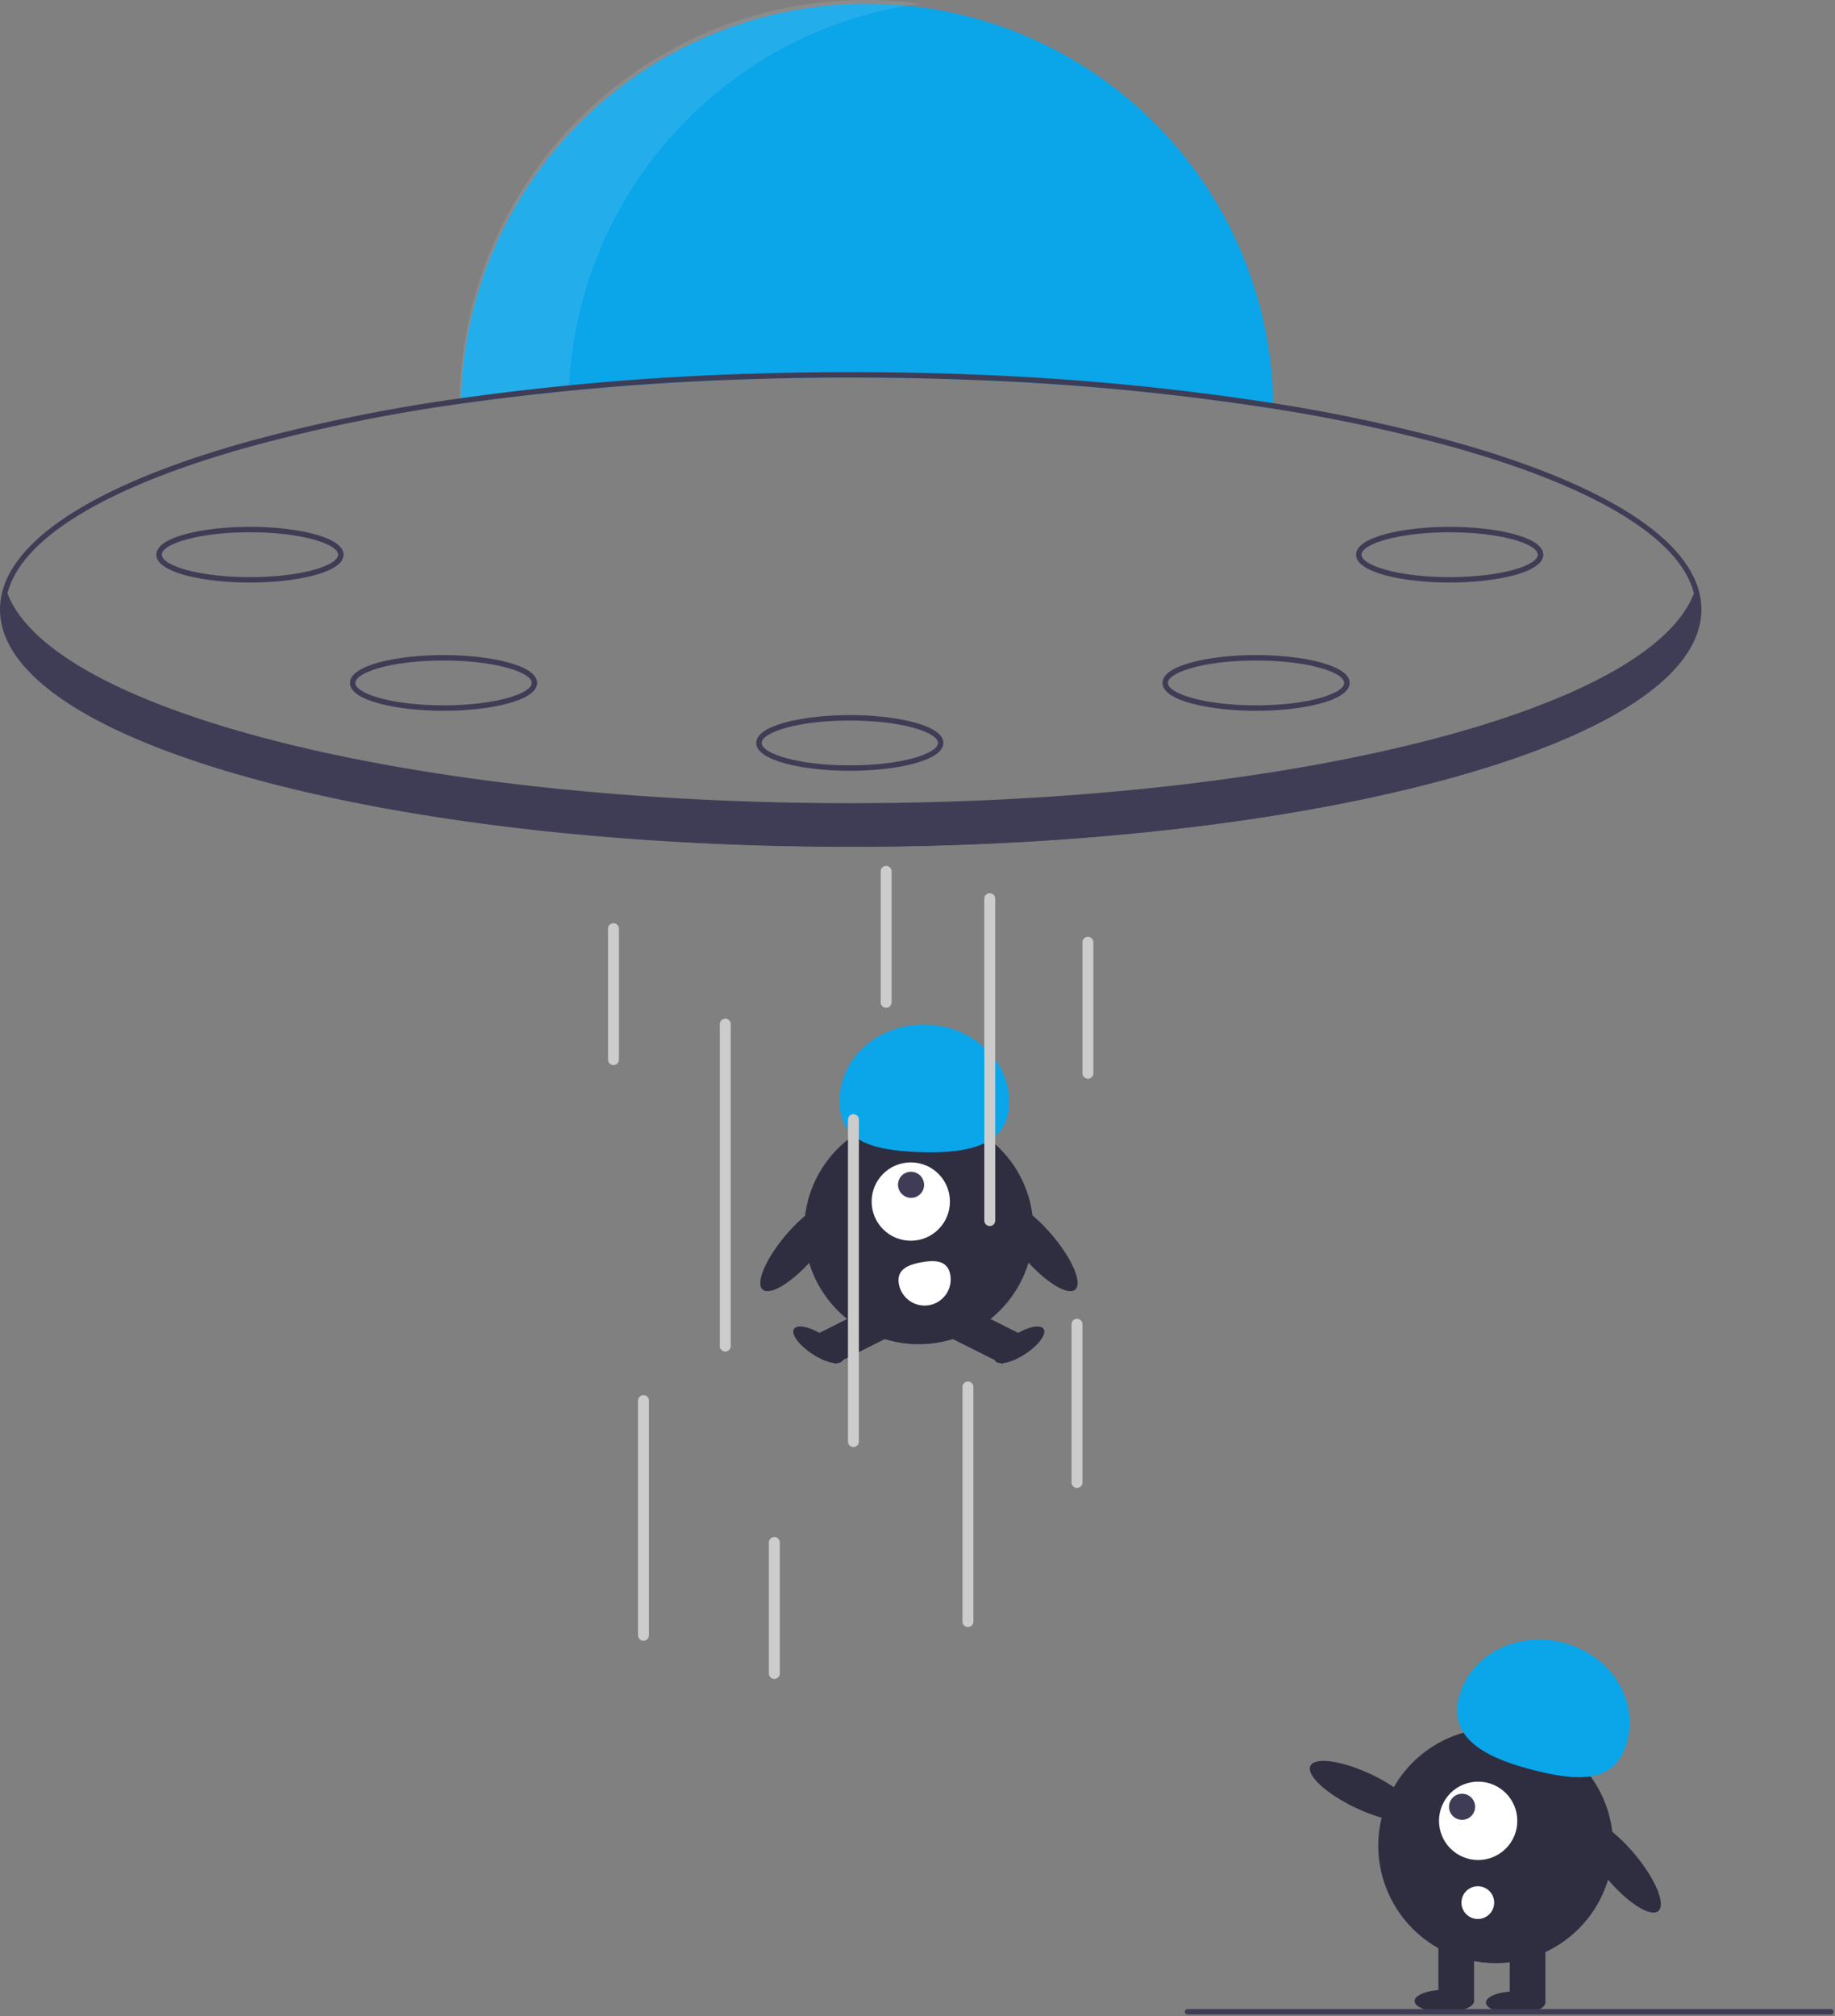 <svg width="673" height="739" viewBox="0 0 673 739" xmlns="http://www.w3.org/2000/svg">
  <rect x="0" y="0" width="673" height="739" fill="#808080" stroke="none"/>
  <g fill-rule="nonzero" fill="none">
    <path d="M467 149.805c-46.62-7.44-99.71-11.41-155-11.41-50.6 0-99.35 3.32-142.98 9.58.01-.67.02-1.34.05-2.01C171.475 65.082 237.996.903 318.914 1.398c80.917.494 146.649 65.48 148.066 146.387.01.68.02 1.35.02 2.02Z" fill="#0BA5E9"/>
    <path d="M337.55 1.342a149.047 149.047 0 0 0-168.93 143.229c-.031.67-.04 1.34-.05 2.01 12.961-1.86 26.384-3.454 40.164-4.784 3.478-71.745 57.64-130.8 128.816-140.455Z" opacity=".1" fill="#FFF"/>
    <path d="M532.18 161.625a600.121 600.121 0 0 0-65.2-13.84 943.364 943.364 0 0 0-108.74-10.45 1133.608 1133.608 0 0 0-83.01-.34 973.29 973.29 0 0 0-106.16 8.97 624.292 624.292 0 0 0-77.25 15.66C32.61 177.995 0 199.935 0 223.395s32.61 45.4 91.82 61.77c41.64 11.52 92.98 19.37 148.92 22.97 23.09 1.5 46.96 2.26 71.26 2.26 24.38 0 48.33-.77 71.49-2.27 50.91-3.29 98.01-10.1 137.43-20 .21-.06.41-.11.62-.16 2.66-.66 5.28-1.35 7.87-2.04.93-.26 1.85-.51 2.77-.76a.978.978 0 0 1 .16-.05c.88-.24 1.75-.49 2.62-.73 1.74-.5 3.46-.99 5.15-1.5.08-.02.15-.04.22-.06 1.47-.44 2.91-.88 4.34-1.32 1.17-.37 2.33-.73 3.48-1.1.84-.27 1.67-.54 2.49-.81.6-.2 1.19-.39 1.77-.59.79-.26 1.58-.53 2.36-.8.33-.11.66-.22.98-.34.75-.25 1.48-.51 2.21-.77.79-.28 1.58-.57 2.36-.85.65-.23 1.3-.47 1.94-.71.54-.21 1.07-.41 1.61-.61 1.47-.55 2.91-1.12 4.33-1.68.71-.29 1.42-.57 2.12-.86.69-.28 1.39-.57 2.07-.86 1.12-.47 2.22-.94 3.3-1.41.52-.24 1.05-.47 1.56-.69.39-.18.77-.35 1.16-.53.28-.12.56-.25.83-.38 1.01-.46 2.01-.93 2.99-1.4 3.76-1.8 7.27-3.64 10.53-5.52 20.45-11.71 31.24-24.7 31.24-38.2 0-23.46-32.61-45.4-91.82-61.77Zm-.54 121.62c-41.69 11.53-93.17 19.38-149.26 22.95-22.81 1.45-46.39 2.2-70.38 2.2-23.91 0-47.41-.74-70.15-2.19-56.18-3.56-107.74-11.41-149.49-22.96C34.09 267.125 2 245.875 2 223.395c0-1.986.252-3.965.74-5.89 5.1-20.28 36.47-39.26 89.62-53.96a623.806 623.806 0 0 1 76.66-15.57 976.027 976.027 0 0 1 106.8-9c11.92-.39 23.98-.583 36.18-.58 15.41 0 30.65.31 45.63.91a941.367 941.367 0 0 1 109.37 10.5 598.858 598.858 0 0 1 64.64 13.74c53.14 14.7 84.5 33.67 89.61 53.94.496 1.93.75 3.916.75 5.91 0 22.48-32.09 43.73-90.36 59.85Z" fill="#3F3D56"/>
    <path d="M623.43 224.305c0 13.36-11.01 26-30.67 37.29-3.27 1.88-6.79 3.72-10.53 5.52-.98.47-1.98.94-2.99 1.4-.27.13-.55.26-.83.38-.39.18-.77.35-1.16.53-.51.22-1.04.45-1.56.69-1.08.47-2.18.94-3.3 1.41-.68.29-1.38.58-2.07.86-.7.29-1.41.57-2.12.86-1.42.56-2.86 1.13-4.33 1.68-.54.2-1.07.4-1.61.61-.64.24-1.29.48-1.94.71-.78.28-1.57.57-2.36.85-.73.26-1.46.52-2.21.77-.32.12-.65.23-.98.34-.78.27-1.57.54-2.36.8-.58.2-1.17.39-1.77.59-.82.27-1.65.54-2.49.81-1.15.37-2.31.73-3.48 1.1-1.43.44-2.87.88-4.34 1.32-.07.02-.14.04-.22.06-1.69.51-3.41 1-5.15 1.5-.87.24-1.74.49-2.62.73a.978.978 0 0 0-.16.05c-.92.25-1.84.5-2.77.76-2.58.68-5.21 1.37-7.87 2.04-.21.05-.41.1-.62.16-38.35 9.58-85.4 16.56-137.47 19.93-22.81 1.47-46.59 2.25-71.02 2.25-24.65 0-48.63-.79-71.62-2.29-137.24-8.95-239.38-43.03-239.38-83.71.01-2.475.388-4.936 1.12-7.3.06.17.12.33.19.5 14.27 37.48 115.54 67.77 246.94 75.16 20.13 1.14 40.98 1.73 62.32 1.73 21.43 0 42.36-.6 62.57-1.74 131.29-7.42 232.46-37.72 246.68-75.17.24-.6.45-1.2.63-1.8a25.304 25.304 0 0 1 1.55 8.62ZM91.67 213.54c-16.643 0-34.331-3.58-34.331-10.216 0-6.636 17.688-10.217 34.33-10.217 16.643 0 34.331 3.58 34.331 10.217 0 6.636-17.688 10.217-34.33 10.217Zm0-18.433c-19.054 0-32.331 4.33-32.331 8.217 0 3.886 13.277 8.217 32.33 8.217 19.053 0 32.331-4.33 32.331-8.217 0-3.886-13.278-8.217-32.33-8.217Z" fill="#3F3D56"/>
    <path d="M162.67 260.54c-16.643 0-34.331-3.58-34.331-10.216 0-6.636 17.688-10.217 34.33-10.217 16.643 0 34.331 3.58 34.331 10.217 0 6.636-17.688 10.217-34.33 10.217Zm0-18.433c-19.054 0-32.331 4.33-32.331 8.217 0 3.886 13.277 8.217 32.33 8.217 19.053 0 32.331-4.33 32.331-8.217 0-3.886-13.278-8.217-32.33-8.217ZM531.67 213.54c-16.643 0-34.331-3.58-34.331-10.216 0-6.636 17.688-10.217 34.33-10.217 16.643 0 34.331 3.58 34.331 10.217 0 6.636-17.688 10.217-34.33 10.217Zm0-18.433c-19.054 0-32.331 4.33-32.331 8.217 0 3.886 13.277 8.217 32.33 8.217 19.053 0 32.331-4.33 32.331-8.217 0-3.886-13.278-8.217-32.33-8.217ZM460.67 260.54c-16.643 0-34.331-3.58-34.331-10.216 0-6.636 17.688-10.217 34.33-10.217 16.643 0 34.331 3.58 34.331 10.217 0 6.636-17.688 10.217-34.33 10.217Zm0-18.433c-19.054 0-32.331 4.33-32.331 8.217 0 3.886 13.277 8.217 32.33 8.217 19.053 0 32.331-4.33 32.331-8.217 0-3.886-13.278-8.217-32.33-8.217ZM311.67 282.54c-16.643 0-34.331-3.58-34.331-10.216 0-6.636 17.688-10.217 34.33-10.217 16.643 0 34.331 3.58 34.331 10.217 0 6.636-17.688 10.217-34.33 10.217Zm0-18.433c-19.054 0-32.331 4.33-32.331 8.217 0 3.886 13.277 8.217 32.33 8.217 19.053 0 32.331-4.33 32.331-8.217 0-3.886-13.278-8.217-32.33-8.217Z" fill="#3F3D56"/>
    <circle fill="#2F2E41" cx="336.978" cy="450.705" r="42.012"/>
    <path fill="#2F2E41" d="m300.555 488.547 20.447-10.24 5.715 11.413-20.447 10.24z"/>
    <ellipse fill="#2F2E41" transform="rotate(-56.601 300.086 492.946)" cx="300.086" cy="492.946" rx="3.989" ry="10.636"/>
    <path fill="#2F2E41" d="m347.239 489.72 5.715-11.412 20.447 10.24-5.715 11.412z"/>
    <ellipse fill="#2F2E41" transform="rotate(-33.399 373.87 492.946)" cx="373.87" cy="492.946" rx="10.636" ry="3.989"/>
    <circle fill="#FFF" cx="334.037" cy="440.429" r="14.359"/>
    <ellipse fill="#3F3D56" transform="rotate(-45 334.135 434.282)" cx="334.135" cy="434.282" rx="4.766" ry="4.8"/>
    <path d="M370.12 405c.632-15.553-12.773-28.727-29.941-29.425-17.168-.697-31.597 11.346-32.229 26.9-.632 15.553 11.302 19.087 28.47 19.785 17.167.697 33.068-1.706 33.7-17.26Z" fill="#0BA5E9"/>
    <ellipse fill="#2F2E41" transform="rotate(-40.645 380.654 456.766)" cx="380.654" cy="456.766" rx="6.594" ry="21.006"/>
    <ellipse fill="#2F2E41" transform="rotate(-49.355 293.42 456.766)" cx="293.419" cy="456.766" rx="21.006" ry="6.594"/>
    <path d="M348.517 467.262a9.572 9.572 0 1 1-18.836 3.428l-.003-.018c-.942-5.202 3.08-7.043 8.282-7.985 5.203-.942 9.615-.628 10.557 4.575Z" fill="#FFF"/>
    <path d="M266 495.395a2 2 0 0 1-2-2v-118a2 2 0 0 1 4 0v118a2 2 0 0 1-2 2ZM236 601.395a2 2 0 0 1-2-2v-86a2 2 0 0 1 4 0v86a2 2 0 0 1-2 2ZM313 530.395a2 2 0 0 1-2-2v-118a2 2 0 0 1 4 0v118a2 2 0 0 1-2 2ZM284 615.395a2 2 0 0 1-2-2v-48a2 2 0 0 1 4 0v48a2 2 0 0 1-2 2ZM325 369.395a2 2 0 0 1-2-2v-48a2 2 0 0 1 4 0v48a2 2 0 0 1-2 2ZM225 390.395a2 2 0 0 1-2-2v-48a2 2 0 0 1 4 0v48a2 2 0 0 1-2 2ZM399 395.395a2 2 0 0 1-2-2v-48a2 2 0 0 1 4 0v48a2 2 0 0 1-2 2ZM395 545.395a2 2 0 0 1-2-2v-58a2 2 0 0 1 4 0v58a2 2 0 0 1-2 2ZM355 596.395a2 2 0 0 1-2-2v-86a2 2 0 0 1 4 0v86a2 2 0 0 1-2 2ZM363 449.395a2 2 0 0 1-2-2v-118a2 2 0 0 1 4 0v118a2 2 0 0 1-2 2Z" fill="#CCC"/>
    <ellipse fill="#2F2E41" transform="rotate(-39.938 594.37 683.981)" cx="594.369" cy="683.981" rx="6.76" ry="21.534"/>
    <circle fill="#2F2E41" transform="rotate(-71.565 548.562 676.503)" cx="548.562" cy="676.503" r="43.067"/>
    <path fill="#2F2E41" d="M553.707 710.303h13.084v23.442h-13.084zM527.54 710.303h13.084v23.442H527.54z"/>
    <ellipse fill="#2F2E41" cx="555.888" cy="734.017" rx="10.903" ry="4.089"/>
    <ellipse fill="#2F2E41" cx="529.72" cy="733.472" rx="10.903" ry="4.089"/>
    <path d="M535.04 622.366c3.845-15.487 20.82-24.6 37.914-20.356 17.094 4.245 27.834 20.24 23.989 35.727-3.846 15.487-16.604 15.537-33.698 11.293-17.094-4.245-32.051-11.177-28.206-26.664Z" fill="#0BA5E9"/>
    <ellipse fill="#2F2E41" transform="rotate(-64.626 500.054 656.52)" cx="500.054" cy="656.52" rx="6.76" ry="21.534"/>
    <circle fill="#FFF" cx="542.124" cy="667.416" r="14.359"/>
    <circle fill="#3F3D56" cx="536.222" cy="662.269" r="4.786"/>
    <circle fill="#FFF" cx="542" cy="697.395" r="6"/>
    <path d="M671.531 738.395h-236a1 1 0 1 1 0-2h236a1 1 0 0 1 0 2Z" fill="#3F3D56"/>
  </g>
</svg>